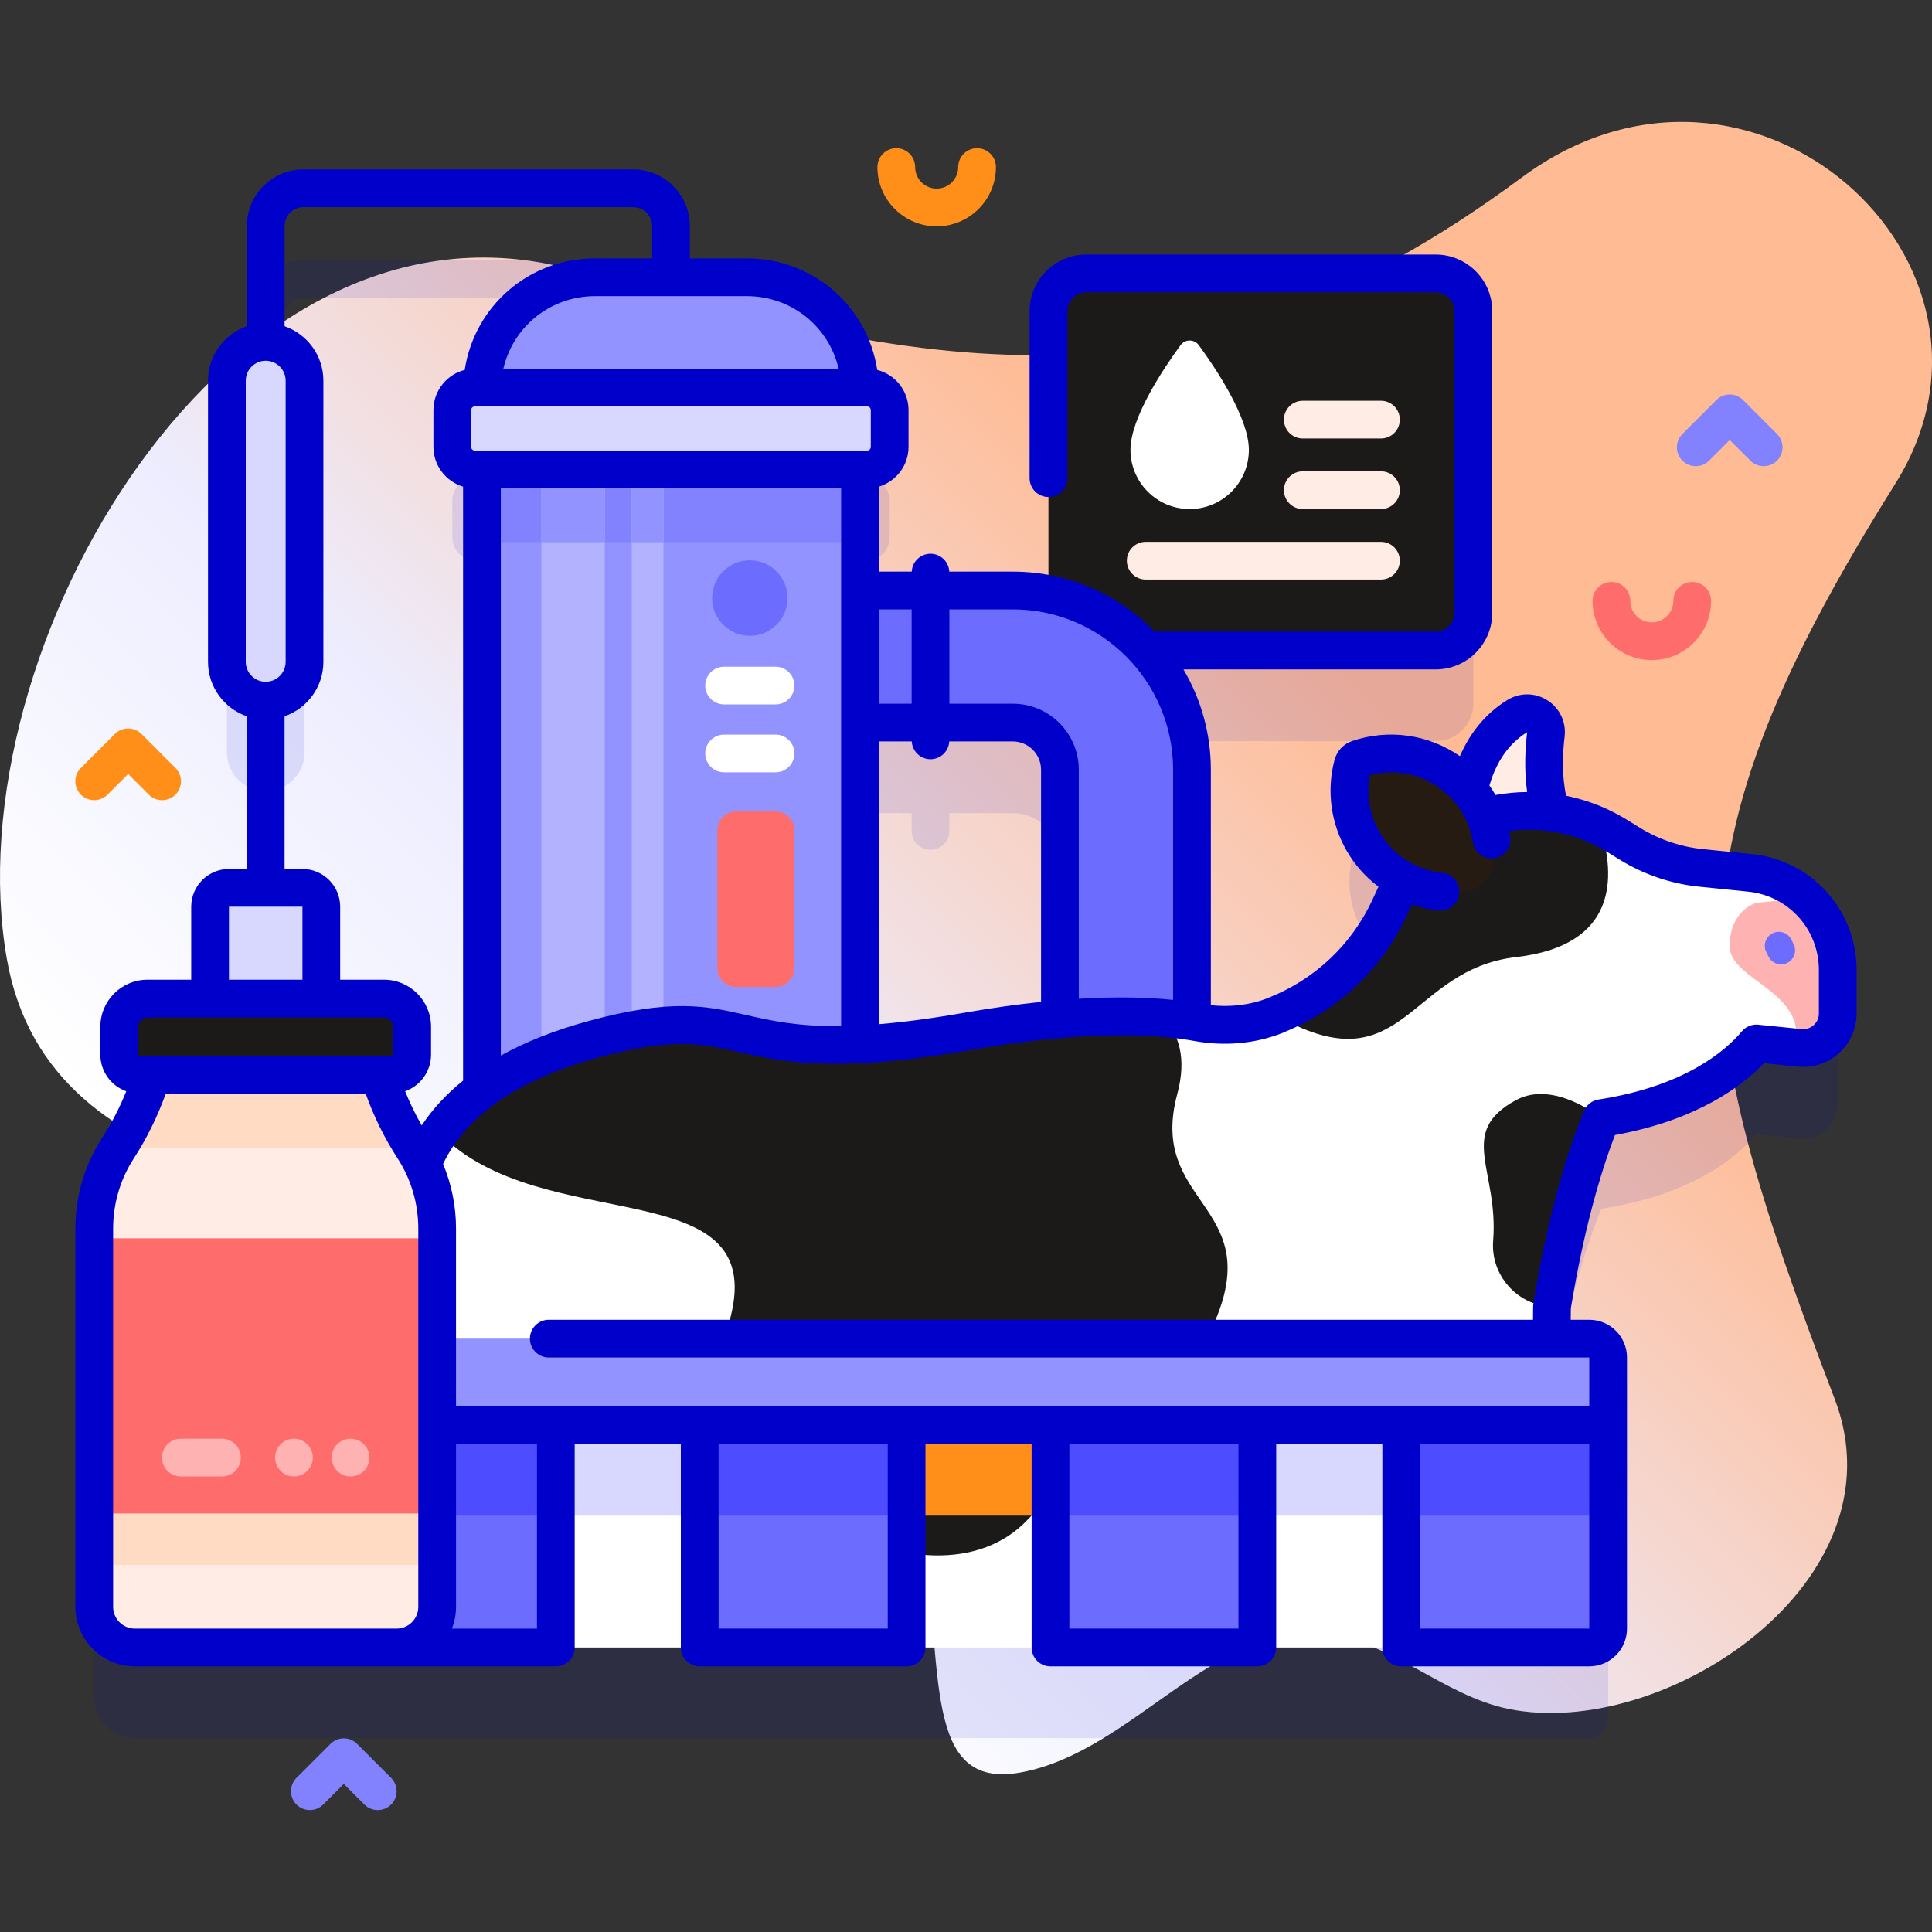 <svg xmlns="http://www.w3.org/2000/svg" version="1.1" xmlns:xlink="http://www.w3.org/1999/xlink" xmlns:svgjs="http://svgjs.com/svgjs" width="512" height="512" x="0" y="0" viewBox="0 0 512 512" style="enable-background:new 0 0 512 512" xml:space="preserve" class=""><rect x="0" y="0" width="512" height="512" fill="#333333" stroke="none"/><g><linearGradient id="SVGID_1_" gradientUnits="userSpaceOnUse" x1="129.392" x2="484.446" y1="398.555" y2="43.502"><stop stop-opacity="1" stop-color="#ffffff" offset="0"></stop><stop stop-opacity="1" stop-color="#ededff" offset="0.262"></stop><stop stop-opacity="1" stop-color="#ffbb94" offset="0.629"></stop></linearGradient><g><g><path d="m502.299 128.156c36.662-58.462-38.091-126.33-99.074-81.085-91.07 67.568-157.917 49.684-251.871 24.312-90.884-24.543-163.926 100.733-149.537 182.766 11.206 63.886 94.434 63.55 147.802 69.556 144.467 16.258 68.371 155.647 120.909 146.007 29.637-5.438 50.916-40.004 80.853-36.657 17.397 1.945 31.187 16.302 48.335 19.819 41.358 8.483 105.03-33.687 86.491-82.151-39.946-104.426-45.853-143.789 16.092-242.567z" fill="url(#SVGID_1_)" data-original="url(#SVGID_1_)"></path></g><g><g><path d="m463.761 255.316-12.922-1.301c-6.648-.677-13.064-2.834-18.768-6.327l-3.654-2.246c-1.426-.873-2.887-1.657-4.385-2.353l-.001.001c-.002-.005-.003-.011-.005-.016-4.12-1.932-8.493-3.203-12.959-3.801-3.202-9.463-1.552-20.965-.505-26.198.271-1.353-1.022-2.478-2.34-2.068-12.749 3.969-17.316 14.785-18.952 22.264-.699-.828-1.452-1.625-2.266-2.382-7.528-7.002-17.989-8.865-27.079-5.767-.697.237-1.237.817-1.424 1.53-2.442 9.302.185 19.589 7.713 26.591 1.682 1.565 3.514 2.865 5.441 3.919l-3.379 7.324c-6.122 13.272-17.043 23.306-30.117 28.52.009.005.018.01.027.016-.036.015-.073.029-.109.044-6.591 2.626-13.819 3.139-20.798 1.861-.439-.081-.909-.16-1.394-.24v-66.696c0-12.131-4.554-23.195-12.038-31.59h76.621c5.523 0 10-4.477 10-10v-79.943c0-5.523-4.477-10-10-10h-92.617c-5.523 0-10 4.477-10 10v74.979c-3.059-.619-6.224-.946-9.466-.946h-16.791v-4.531c0-2.611-1.909-4.943-4.508-5.192-2.982-.285-5.492 2.053-5.492 4.977v4.746h-13.682v-32.061h1.856c3.314 0 6-2.686 6-6v-9.745c0-3.314-2.686-6-6-6h-1.877c-.423-16.199-13.678-29.204-29.98-29.204h-15.961c.544-.8.863-1.766.863-2.807v-10.778c0-8.284-6.716-15-15-15h-87.399c-8.284 0-15 6.716-15 15v32.007c-3.151 1.758-5.285 5.12-5.285 8.985v74.509c0 3.865 2.134 7.227 5.285 8.985v50.105c0 .275.038.54.081.803h-4.819c-2.761 0-5 2.239-5 5v24.342h-16.61c-4.126 0-7.47 3.344-7.47 7.47v7.377c0 2.947 2.389 5.336 5.336 5.336h3.403c-2.12 6.839-5.14 13.391-9.065 19.446-3.978 6.139-6.289 13.459-6.289 21.32v100.261c0 5.944 4.818 10.762 10.762 10.762l385.433-.002c2.761 0 5-2.239 5-5l-.003-71.849c0-2.761-2.239-5-5-5h-10.073c.122-2.725.192-5.526.192-8.423 4.367-26.895 10.302-43.292 13.1-49.994 23.99-3.725 35.825-13.563 41.065-19.802l11.496 1.158c5.383.553 10.07-3.672 10.07-9.09v-11.55c-.003-13.278-10.055-24.399-23.262-25.736zm-306.042-157.835c-16.301 0-29.556 13.004-29.98 29.204h-1.877c-3.314 0-6 2.686-6 6v9.745c0 3.314 2.686 6 6 6h1.856v164.407c-6.433 4.765-11.558 10.564-14.873 17.597-.32.679-.626 1.369-.92 2.066-.709-1.463-1.49-2.884-2.369-4.24-3.924-6.056-6.945-12.608-9.064-19.446h3.403c2.947 0 5.336-2.389 5.336-5.336v-7.377c0-4.126-3.344-7.47-7.47-7.47h-16.61v-24.341c0-2.761-2.239-5-5-5h-4.819c.043-.263.081-.528.081-.803v-50.104c3.151-1.758 5.286-5.12 5.286-8.985v-74.509c0-3.865-2.134-7.228-5.286-8.985v-32.008c0-2.757 2.243-5 5-5h87.403c2.757 0 5 2.243 5 5v10.778c0 1.041.319 2.007.863 2.807zm123.167 196.595c-7.126.602-15.23 1.623-24.385 3.228-11.697 2.051-20.983 3.08-28.588 3.45v-85.263h13.682v4.71c0 2.761 2.239 5 5 5s5-2.239 5-5v-4.71h16.791c6.893 0 12.5 5.607 12.5 12.5z" fill="#0000cb" opacity=".1" data-original="#0000cb" class=""></path><g><g><g><g><g><path d="m380.469 172.401h-92.617c-5.523 0-10-4.477-10-10v-79.943c0-5.523 4.477-10 10-10h92.617c5.523 0 10 4.477 10 10v79.943c0 5.523-4.477 10-10 10z" fill="#1c1a18" data-original="#ffaa66" class=""></path></g><g><g fill="#ffe7db"><path d="m345.252 116.209h20.716c2.761 0 5-2.239 5-5s-2.239-5-5-5h-20.716c-2.761 0-5 2.239-5 5s2.238 5 5 5z" fill="#ffede5" data-original="#ffe7db" class=""></path><path d="m365.968 124.901h-20.716c-2.761 0-5 2.239-5 5s2.239 5 5 5h20.716c2.761 0 5-2.239 5-5 0-2.762-2.239-5-5-5z" fill="#ffede5" data-original="#ffe7db" class=""></path><path d="m365.968 143.591h-62.34c-2.761 0-5 2.239-5 5s2.239 5 5 5h62.34c2.761 0 5-2.239 5-5s-2.239-5-5-5z" fill="#ffede5" data-original="#ffe7db" class=""></path></g><g><path d="m330.965 119.211c0 8.665-7.025 15.69-15.69 15.69s-15.69-7.025-15.69-15.69c0-8.535 8.873-21.726 13.274-27.744 1.195-1.634 3.638-1.634 4.833 0 4.401 6.017 13.273 19.208 13.273 27.744z" fill="#ffffff" data-original="#ffffff" class=""></path></g></g></g><g><path d="m298.386 343.705c-9.665 0-17.5-7.835-17.5-17.5v-122.214c0-6.893-5.607-12.5-12.5-12.5h-47.502c-9.665 0-17.5-7.835-17.5-17.5s7.835-17.5 17.5-17.5h47.502c26.191 0 47.5 21.309 47.5 47.5v122.214c0 9.665-7.835 17.5-17.5 17.5z" fill="#6c6cff" data-original="#6c6cff" class=""></path></g></g><path d="m227.914 297.883h-100.195v-194.402c0-16.569 13.431-30 30-30h40.194c16.569 0 30 13.431 30 30v194.402z" fill="#9393ff" data-original="#9393ff" class=""></path><path d="m127.719 115.181h100.194v28.51h-100.194z" fill="#8282ff" data-original="#8282ff" class=""></path><g><path d="m143.48 115.181h16.779v182.702h-16.779z" fill="#b2b2ff" data-original="#b2b2ff" class=""></path><path d="m143.48 115.181h16.779v28.51h-16.779z" fill="#9393ff" data-original="#9393ff" class=""></path></g><g><path d="m167.427 115.181h8.389v182.702h-8.389z" fill="#b2b2ff" data-original="#b2b2ff" class=""></path><path d="m167.427 115.181h8.389v28.51h-8.389z" fill="#9393ff" data-original="#9393ff" class=""></path></g><g><g fill="#fff"><path d="m424.027 219.074c-9.143-4.287-19.526-5.355-29.428-2.914-9.205 0-17.57 5.353-21.426 13.712l-4.896 10.615c-6.122 13.272-17.043 23.306-30.117 28.52.848.504 1.718 1 2.636 1.476 31.376 16.276 32.837-13.612 60.962-16.839 26.855-3.082 26.523-21.112 22.269-34.57z" fill="#ffffff" data-original="#ffffff" class=""></path><path d="m424.39 296.335c-2.798 6.702-8.733 23.099-13.1 49.994-.066-.003-.132-.007-.198-.01-9.098-.486-16.115-8.449-15.393-17.532 1.489-18.718-9.695-28.728 6.055-37.246 10.124-5.49 22.636 4.794 22.636 4.794z" fill="#ffffff" data-original="#ffffff" class=""></path><path d="m463.761 231.316-12.922-1.301c-6.648-.677-13.064-2.834-18.768-6.327l-3.654-2.246c-1.426-.873-2.887-1.657-4.385-2.353l-12.797 18.964-54.485 30.959h-18.536c-.045.018-.091.036-.136.054-6.591 2.626-13.819 3.139-20.798 1.861-9.219-1.689-28.46-3.289-60.779 2.377-67.118 11.766-55.046-10.013-99.417 2.154-20.168 5.531-36.774 15.14-44.238 30.976-21.197 44.977 15.99 130.17 15.99 130.17h242.832s39.621-17.866 39.621-90.275l-3.048-28.197 16.148-21.798c23.99-3.725 35.825-13.563 41.065-19.802l11.496 1.158c5.383.553 10.07-3.672 10.07-9.09v-11.55c0-13.276-10.052-24.397-23.259-25.734z" fill="#ffffff" data-original="#ffffff" class=""></path></g><path d="m116.487 401.654h284.642c2.825-6.485 5.303-14.067 7.104-22.901h-297.538c1.691 8.074 3.715 15.831 5.792 22.901z" fill="#d8d8ff" data-original="#d8d8ff" class=""></path><path d="m193.602 349.06c-11.597 45.423 53.154 80.879 78.765 53.637s38.658-24.644 50.255-54.121-18.362-29.96-10.631-58.649c2.562-9.508.399-15.876-3.636-20.145-10.819-.889-27.676-.717-51.853 3.521-67.118 11.766-55.046-10.013-99.417 2.154-17.396 4.77-32.125 12.586-40.64 24.803 27.005 27.941 87.127 9.751 77.157 48.8z" fill="#1c1a18" data-original="#ffaa66" class=""></path><path d="m196.58 378.752c4.366 9.218 11.656 17.103 20.194 22.901h56.593c10.818-11.324 19.368-17.354 26.509-22.901z" fill="#ff8f18" data-original="#ff9c33" class=""></path><g><g><path d="m388.359 216.931s-.314-18.546 13.717-27.157c3.585-2.2 8.101.694 7.599 4.87-.771 6.418-.974 15.366 2.157 22.639 0-.001-13.895 8.429-23.473-.352z" fill="#ffede5" data-original="#ffe7db" class=""></path><path d="m487.018 268.602v-11.556c0-7.446-3.165-14.211-8.273-18.953-.584-.055-1.181-.063-1.789-.001l-11.493 1.16s-7.071 1.847-7.071 11.529c0 9.067 20.79 11.879 17.329 26.795l1.235.125c5.385.542 10.062-3.686 10.062-9.099z" fill="#ffb2b2" data-original="#ffb2b2" class=""></path><path d="m424.027 219.074c-9.143-4.287-19.526-5.355-29.428-2.914-9.205 0-17.57 5.353-21.426 13.712l-4.896 10.615c-6.122 13.272-17.043 23.306-30.117 28.52.848.504 1.718 1 2.636 1.476 31.376 16.276 32.837-13.612 60.962-16.839 26.855-3.082 26.523-21.112 22.269-34.57z" fill="#1c1a18" data-original="#ffaa66" class=""></path><path d="m424.39 296.335c-2.798 6.702-8.733 23.099-13.1 49.994-.066-.003-.132-.007-.198-.01-9.098-.486-16.115-8.449-15.393-17.532 1.489-18.718-9.695-28.728 6.055-37.246 10.124-5.49 22.636 4.794 22.636 4.794z" fill="#1c1a18" data-original="#ffaa66" class=""></path><g><path d="m472.006 255.563c-1.362 0-2.673-.751-3.325-2.052l-.598-1.194c-.919-1.834-.177-4.067 1.658-4.986 1.836-.919 4.067-.176 4.986 1.658l.598 1.194c.919 1.834.177 4.067-1.658 4.986-.534.268-1.102.394-1.661.394z" fill="#6c6cff" data-original="#6c6cff" class=""></path></g></g></g><path d="m387.005 206.89c6.267 5.828 9.129 13.942 8.516 21.863-.29 3.751-3.166 6.844-6.886 7.407-7.86 1.189-16.153-1.087-22.42-6.916-7.529-7.002-10.155-17.29-7.713-26.591.187-.712.727-1.292 1.424-1.53 9.09-3.098 19.551-1.235 27.079 5.767z" fill="#251b13" data-original="#ffc498" class=""></path><g><g><g><path d="m92.475 363.002h54.82v73.6h-54.82z" fill="#6c6cff" data-original="#6c6cff" class=""></path></g><path d="m92.475 363.002h54.82v38.65h-54.82z" fill="#4d4dff" data-original="#4d4dff" class=""></path></g><g><g><path d="m185.425 363.002h54.83v73.6h-54.83z" fill="#6c6cff" data-original="#6c6cff" class=""></path></g><path d="m185.425 363.002h54.83v38.65h-54.83z" fill="#4d4dff" data-original="#4d4dff" class=""></path></g><g><g><path d="m278.385 363.002h54.83v73.6h-54.83z" fill="#6c6cff" data-original="#6c6cff" class=""></path></g><path d="m278.385 363.002h54.83v38.65h-54.83z" fill="#4d4dff" data-original="#4d4dff" class=""></path></g><g><g><path d="m426.175 363.002v68.6c0 2.761-2.239 5-5 5h-49.83v-73.6z" fill="#6c6cff" data-original="#6c6cff" class=""></path></g><path d="m371.345 363.002h54.83v38.65h-54.83z" fill="#4d4dff" data-original="#4d4dff" class=""></path></g><path d="m426.171 377.654h-333.7v-17.901c0-2.761 2.239-5 5-5h323.7c2.761 0 5 2.239 5 5z" fill="#9393ff" data-original="#9393ff" class=""></path></g></g><path d="m229.77 124.43h-103.907c-3.314 0-6-2.686-6-6v-9.745c0-3.314 2.686-6 6-6h103.907c3.314 0 6 2.686 6 6v9.745c0 3.313-2.686 6-6 6z" fill="#d8d8ff" data-original="#d8d8ff" class=""></path><circle cx="198.713" cy="158.491" fill="#6c6cff" r="10" data-original="#6c6cff" class=""></circle><g><path d="m191.901 194.677h13.624c2.761 0 5 2.239 5 5s-2.239 5-5 5h-13.624c-2.761 0-5-2.239-5-5s2.239-5 5-5z" fill="#ffffff" data-original="#ffffff" class=""></path></g><g><path d="m191.901 176.682h13.624c2.761 0 5 2.239 5 5s-2.239 5-5 5h-13.624c-2.761 0-5-2.239-5-5s2.239-5 5-5z" fill="#ffffff" data-original="#ffffff" class=""></path></g><path d="m190.11 256.552v-36.507c0-2.761 2.239-5 5-5h10.415c2.761 0 5 2.239 5 5v36.507c0 2.761-2.239 5-5 5h-10.415c-2.762 0-5-2.239-5-5z" fill="#ff6c6c" data-original="#ff6c6c" class=""></path><g><g><g><path d="m99.768 282.358h-58.708c-2.13 7.728-5.398 15.125-9.791 21.903-3.978 6.139-6.289 13.459-6.289 21.32v100.262c0 5.944 4.818 10.762 10.762 10.762h69.344c5.944 0 10.762-4.818 10.762-10.762v-100.263c0-7.861-2.311-15.181-6.289-21.32-4.393-6.777-7.662-14.174-9.791-21.902z" fill="#ffede5" data-original="#ffe7db" class=""></path><path d="m99.768 282.358h-58.708c-2.13 7.728-5.398 15.125-9.791 21.903h78.289c-4.392-6.778-7.661-14.175-9.79-21.903z" fill="#ffdbc4" data-original="#ffd5ba" class=""></path><path d="m24.98 328.167h90.868v72.966h-90.868z" fill="#ff6c6c" data-original="#ff6c6c" class=""></path><path d="m24.98 401.133h90.868v13.593h-90.868z" fill="#ffdbc4" data-original="#ffd5ba" class=""></path></g><g><path d="m85.152 264.766h-29.477v-24.476c0-2.761 2.239-5 5-5h19.476c2.761 0 5 2.239 5 5v24.476z" fill="#d8d8ff" data-original="#d8d8ff" class=""></path><path d="m103.897 284.814h-66.966c-2.947 0-5.336-2.389-5.336-5.336v-7.377c0-4.126 3.344-7.47 7.47-7.47h62.697c4.126 0 7.47 3.344 7.47 7.47v7.377c0 2.947-2.389 5.336-5.335 5.336z" fill="#1c1a18" data-original="#ffaa66" class=""></path></g></g><g><g><path d="m47.929 391.274h10.888c2.761 0 5-2.239 5-5s-2.239-5-5-5h-10.888c-2.761 0-5 2.239-5 5s2.238 5 5 5z" fill="#ffb2b2" data-original="#ffb2b2" class=""></path></g><g fill="#ffb2b2"><circle cx="77.899" cy="386.274" r="5" fill="#ffb2b2" data-original="#ffb2b2" class=""></circle><circle cx="92.899" cy="386.274" r="5" fill="#ffb2b2" data-original="#ffb2b2" class=""></circle></g></g></g></g><g><path d="m70.414 185.682c-5.681 0-10.286-4.605-10.286-10.285v-74.509c0-5.681 4.605-10.285 10.285-10.285 5.681 0 10.285 4.605 10.285 10.285v74.509c.001 5.68-4.604 10.285-10.284 10.285z" fill="#d8d8ff" data-original="#d8d8ff" class=""></path><path d="m464.265 226.345-12.924-1.31c-5.873-.592-11.634-2.531-16.646-5.602l-3.675-2.265c-1.505-.916-3.016-1.733-4.497-2.434-.121-.07-.246-.135-.374-.195-3.559-1.664-7.292-2.879-11.105-3.654-1.197-5.423-.926-11.348-.411-15.64.471-3.852-1.262-7.544-4.521-9.637-3.263-2.094-7.342-2.132-10.651-.098-6.393 3.933-10.241 9.51-12.568 14.885-8.27-5.758-18.851-7.321-28.578-4.007-2.294.781-4.032 2.647-4.648 4.993-2.996 11.413.509 23.491 9.145 31.522.8.744 1.641 1.426 2.501 2.078l-1.571 3.414c-5.474 11.868-15.217 21.091-27.435 25.97-.15.06-.296.126-.438.2-4.628 1.769-9.751 2.383-14.979 1.827v-62.402c0-9.699-2.654-18.785-7.258-26.589h66.838c8.271 0 15-6.729 15-15v-79.943c0-8.271-6.729-15-15-15h-92.617c-8.271 0-15 6.729-15 15v44.254c0 2.761 2.238 5 5 5s5-2.239 5-5v-44.254c0-2.757 2.243-5 5-5h92.617c2.757 0 5 2.243 5 5v79.943c0 2.757-2.243 5-5 5h-74.481c-9.544-9.804-22.868-15.911-37.598-15.911h-16.82c-.135-2.64-2.3-4.745-4.974-4.745s-4.839 2.105-4.974 4.745h-8.711v-22.523c4.539-1.355 7.86-5.563 7.86-10.537v-9.745c0-5.13-3.535-9.438-8.293-10.649-2.589-16.895-16.986-29.556-34.569-29.556h-15.09v-8.58c0-8.271-6.729-15-15-15h-87.41c-8.271 0-15 6.729-15 15v26.561c-5.975 2.079-10.282 7.753-10.282 14.427v74.509c0 6.674 4.307 12.348 10.282 14.427v40.466h-4.735c-5.514 0-10 4.486-10 10v19.342h-11.61c-6.876 0-12.47 5.594-12.47 12.47v7.377c0 4.481 2.872 8.295 6.868 9.724-1.75 4.338-3.882 8.473-6.389 12.337-4.641 7.16-7.094 15.473-7.094 24.04v100.26c0 8.69 7.07 15.76 15.76 15.76l111.559.004c2.761 0 5-2.239 5-5v-53.95h28.131v53.946c0 2.761 2.239 5 5 5h54.83c2.761 0 5-2.239 5-5v-53.946h28.13v53.946c0 2.761 2.238 5 5 5h54.82c2.762 0 5-2.239 5-5v-53.946h28.13v53.946c0 2.761 2.238 5 5 5h49.83c5.514 0 10-4.486 10-10l.001-71.848c0-5.514-4.486-10-10-10h-4.912c.017-.99.029-1.991.031-3.014 1.876-11.437 4.212-22.066 6.946-31.601 1.79-6.245 3.458-11.001 4.75-14.343 21.663-3.931 33.579-12.856 39.485-19.036l8.97.905c3.976.408 7.951-.896 10.916-3.573 2.963-2.675 4.662-6.5 4.662-10.491v-11.55c.001-15.91-11.933-29.111-27.754-30.704zm-59.56-32.3c-.518 4.321-.818 10.065.003 15.848-2.808.025-5.616.287-8.391.794-.499-.862-1.028-1.708-1.608-2.522 1.396-4.844 4.229-10.59 9.996-14.12zm-153.11-32.555h16.794c23.435 0 42.5 19.065 42.5 42.5v60.998c-6.387-.655-14.625-.928-25-.302v-60.696c0-9.649-7.851-17.5-17.5-17.5h-16.794zm-18.685 0h8.685v25h-8.685zm0 35h8.714c.153 2.624 2.309 4.711 4.971 4.711s4.818-2.087 4.971-4.711h16.824c4.136 0 7.5 3.364 7.5 7.5v61.526c-6.128.638-12.86 1.564-20.253 2.859-8.937 1.567-16.385 2.526-22.726 3.048v-74.933zm-3.14-88.805c.551 0 1 .449 1 1v9.745c0 .551-.449 1-1 1h-103.907c-.551 0-1-.449-1-1v-9.745c0-.551.449-1 1-1zm-6.86 21.745v142.491c-11.593.147-18.611-1.445-25.114-2.922-10.582-2.405-19.721-4.481-42.039 1.64-8.766 2.405-16.443 5.445-23.037 9.089v-150.298zm-25-50.95c11.889 0 21.743 8.104 24.326 19.205h-88.841c2.583-11.101 12.436-19.205 24.326-19.205zm-122.5-18.58c0-2.757 2.243-5 5-5h87.41c2.757 0 5 2.243 5 5v8.58h-15.1c-17.583 0-31.98 12.662-34.567 29.556-4.757 1.212-8.29 5.52-8.29 10.648v9.745c0 4.973 3.319 9.181 7.857 10.537v157.414c-4.408 3.551-8.063 7.511-10.962 11.868-1.659-2.895-3.128-5.916-4.391-9.047 3.995-1.43 6.866-5.243 6.866-9.723v-7.377c0-6.876-5.594-12.47-12.47-12.47h-11.61v-19.341c0-5.514-4.486-10-10-10h-4.743v-40.463c5.979-2.077 10.289-7.753 10.289-14.43v-74.509c0-6.677-4.31-12.353-10.289-14.43zm-10.282 115.497v-74.509c0-2.915 2.371-5.286 5.285-5.286 2.915 0 5.286 2.371 5.286 5.286v74.509c0 2.914-2.371 5.285-5.286 5.285-2.913 0-5.285-2.371-5.285-5.285zm-4.453 64.893h19.477v19.342h-19.477zm-24.08 31.812c0-1.362 1.108-2.47 2.47-2.47h62.697c1.362 0 2.47 1.108 2.47 2.47v7.377c0 .185-.151.335-.336.335h-66.965c-.185 0-.335-.15-.335-.335v-7.377zm-6.615 153.738v-100.26c0-6.632 1.897-13.064 5.485-18.6 3.453-5.324 6.286-11.087 8.464-17.167h52.972c2.177 6.078 5.01 11.841 8.463 17.166 3.589 5.537 5.486 11.969 5.486 18.601v100.26c0 3.176-2.584 5.76-5.76 5.76h-69.35c-3.176 0-5.76-2.584-5.76-5.76zm112.319 5.764h-22.556c.706-1.788 1.107-3.728 1.107-5.764v-43.186h21.449zm92.961-.004h-44.83v-48.946h44.83zm92.95 0h-44.82v-48.946h44.82zm92.96 0h-44.83v-48.946h44.83zm60.85-163c0 1.185-.484 2.275-1.364 3.069-.881.796-2.019 1.169-3.203 1.046l-11.5-1.16c-1.643-.168-3.268.492-4.331 1.759-4.393 5.231-15.17 14.535-37.998 18.075-1.721.267-3.18 1.411-3.849 3.019-1.46 3.504-3.712 9.467-6.151 17.974-2.873 10.02-5.318 21.171-7.268 33.145-.044.266-.065.535-.065.804 0 1.166-.013 2.304-.033 3.422h-260.822c-2.761 0-5 2.239-5 5s2.239 5 5 5h275.735v12.901h-300.321v-47.074c0-5.923-1.174-11.723-3.432-17.106 6.135-12.928 19.922-22.414 40.984-28.192 19.899-5.458 27.524-3.726 37.177-1.532 11.408 2.592 25.606 5.818 61.783-.525 32.03-5.61 50.724-3.897 59.017-2.377 8.145 1.494 16.286.755 23.549-2.132.081-.032.161-.066.24-.103.087-.039.188-.086.259-.121.018-.009.034-.018.052-.026 14.388-5.88 25.861-16.83 32.344-30.885l1.326-2.881c2.256.774 4.606 1.312 7.033 1.57.18.019.357.028.534.028 2.524 0 4.693-1.906 4.966-4.472.292-2.746-1.697-5.209-4.443-5.501-4.758-.506-9.121-2.492-12.617-5.745-5.56-5.17-8.023-12.781-6.62-20.169 7.275-1.933 15.044-.028 20.599 5.139 3.641 3.385 5.968 7.776 6.732 12.699.423 2.729 2.98 4.598 5.707 4.174 2.729-.423 4.598-2.979 4.174-5.708-.077-.498-.174-.989-.273-1.479 7.317-.981 14.844.111 21.615 3.195.125.072.254.138.386.199 1.261.58 2.566 1.279 3.855 2.064l3.663 2.258c6.3 3.858 13.52 6.289 20.876 7.03l12.924 1.31c10.695 1.077 18.761 10 18.761 20.755v11.553z" fill="#0000cb" data-original="#0000cb" class=""></path></g></g></g><g><path d="m248.228 59.982c-8.659 0-15.704-7.045-15.704-15.704 0-2.761 2.239-5 5-5s5 2.239 5 5c0 3.145 2.559 5.704 5.704 5.704 3.146 0 5.705-2.559 5.705-5.704 0-2.761 2.239-5 5-5 2.762 0 5 2.239 5 5 0 8.659-7.045 15.704-15.705 15.704z" fill="#ff8f18" data-original="#ff9c33" class=""></path></g><g><path d="m437.748 174.933c-8.659 0-15.704-7.045-15.704-15.704 0-2.761 2.238-5 5-5s5 2.239 5 5c0 3.145 2.559 5.704 5.704 5.704s5.705-2.559 5.705-5.704c0-2.761 2.238-5 5-5s5 2.239 5 5c0 8.659-7.045 15.704-15.705 15.704z" fill="#ff6c6c" data-original="#ff6c6c" class=""></path></g><g><path d="m100.107 479.689c-1.28 0-2.559-.488-3.536-1.464l-5.464-5.464-5.464 5.464c-1.953 1.952-5.118 1.952-7.071 0-1.953-1.953-1.953-5.119 0-7.071l9-9c1.953-1.952 5.118-1.952 7.071 0l9 9c1.953 1.953 1.953 5.119 0 7.071-.977.976-2.256 1.464-3.536 1.464z" fill="#8282ff" data-original="#8282ff" class=""></path></g><g><path d="m467.391 123.541c-1.279 0-2.56-.488-3.535-1.464l-5.465-5.464-5.465 5.464c-1.951 1.952-5.119 1.952-7.07 0-1.953-1.953-1.953-5.119 0-7.071l9-9c1.951-1.952 5.119-1.952 7.07 0l9 9c1.953 1.953 1.953 5.119 0 7.071-.976.976-2.256 1.464-3.535 1.464z" fill="#8282ff" data-original="#8282ff" class=""></path></g><g><path d="m42.962 212.052c-1.28 0-2.559-.488-3.536-1.464l-5.464-5.464-5.464 5.464c-1.953 1.952-5.118 1.952-7.071 0-1.953-1.953-1.953-5.119 0-7.071l9-9c1.953-1.952 5.118-1.952 7.071 0l9 9c1.953 1.953 1.953 5.119 0 7.071-.977.976-2.256 1.464-3.536 1.464z" fill="#ff8f18" data-original="#ff9c33" class=""></path></g></g></g></g></svg>